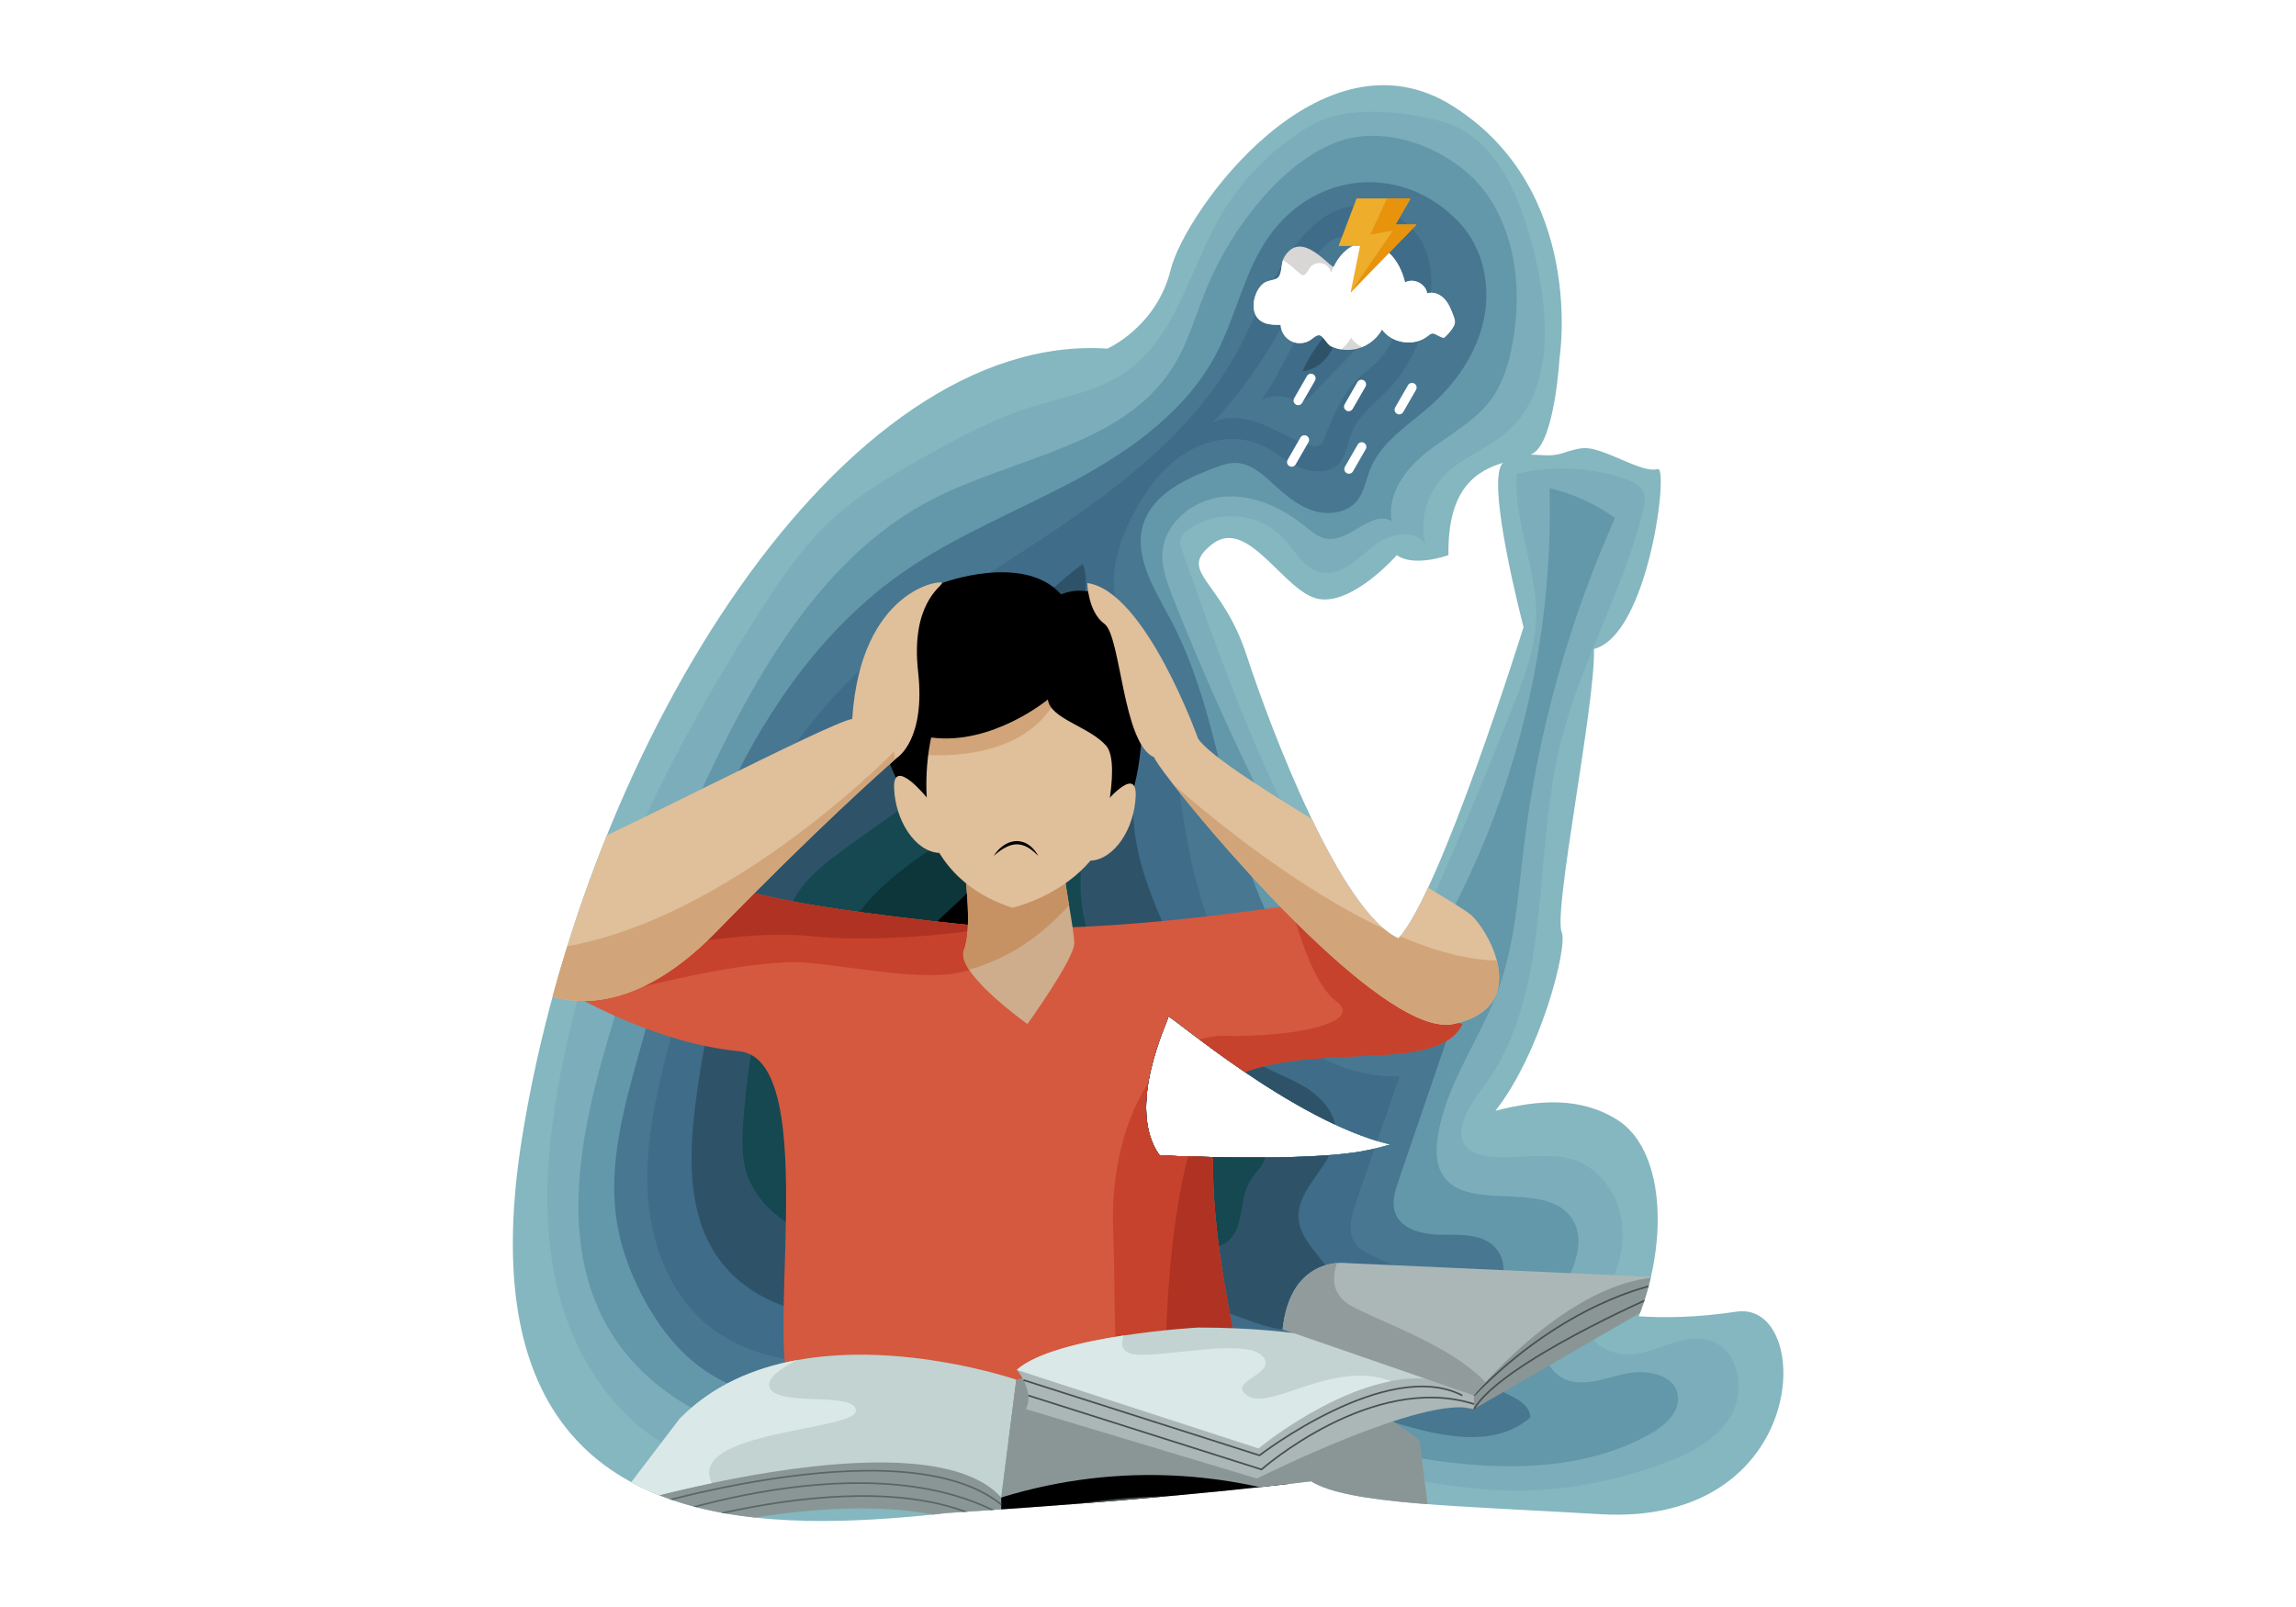 <?xml version="1.0" encoding="utf-8"?>
<!-- Generator: Adobe Illustrator 16.0.0, SVG Export Plug-In . SVG Version: 6.00 Build 0)  -->
<!DOCTYPE svg PUBLIC "-//W3C//DTD SVG 1.1//EN" "http://www.w3.org/Graphics/SVG/1.1/DTD/svg11.dtd">
<svg version="1.1" xmlns="http://www.w3.org/2000/svg" xmlns:xlink="http://www.w3.org/1999/xlink" x="0px" y="0px" width="1400px"
	 height="980px" viewBox="0 0 1400 980" enable-background="new 0 0 1400 980" xml:space="preserve">
<g id="BACKGROUND">
	<rect x="-13" y="-11" fill="#FFFFFF" width="1426" height="1002"/>
</g>
<g id="OBJECTS">
	<g>
		<defs>
			<path id="SVGID_1_" d="M1058.763,799.896c-24.968,3.772-45.179,3.772-59.512,2.827c18.669-47.862,14.963-102.069-13-119.76
				c-22.513-14.244-48.345-12.32-74.407-5.555c27.866-35.614,44.191-100.231,40.436-108.938
				c-5.349-12.404,20.615-139.299,19.66-172.692c33.394-8.587,45.798-111.63,38.876-109.722c-6.923,1.908-18.84-4.771-31.241-9.542
				c-12.405-4.77-15.268-3.816-27.295,0c-6.299,1.999-12.643,0.868-18.904,0.691c0.477-0.219,0.929-0.447,1.355-0.691
				c13.357-7.633,16.219-58.2,16.219-58.2s16.22-101.851-64.64-153.372c-80.861-51.521-163.867,64.402-172.453,99.465
				c-8.587,35.063-38.642,48.182-38.642,48.182c-161.243-10.495-317.716,238.525-356.834,480.868
				c-30.906,191.47,69.812,231.651,172.749,233.972c-0.027,0.059-0.056,0.12-0.056,0.12s0.631-0.029,1.73-0.082
				c26.796,0.498,53.694-1.521,78.415-4.071c1.794-0.186,3.571-0.411,5.335-0.667c62.604-3.984,149.132-10.443,222.888-19.392
				c22.727,14.083,88.695,14.865,176.315,20.059C1104.561,931.029,1106.469,792.686,1058.763,799.896z M739.141,331.854
				c21.942-17.174,43.887,29.577,64.877,33.394c20.991,3.816,47.706-26.715,47.706-26.715c10.495,7.633,31.485,0,31.485,0
				c-0.655-41.256,17.567-51.497,33.381-56.332c-11.462,9.501,12.415,100.221,12.415,100.221s-50.567,162.196-76.327,189.866
				c-35.302-16.221-77.282-125.942-92.548-172.693S717.195,349.028,739.141,331.854z M707.094,704.639
				c-21.219-29.497,5.33-81.977,5.33-84.646c0-2.268,75.486,63.751,135.311,77.969c-5.814,1.673-11.499,3.094-17.001,4.083
				C802.241,707.173,747.549,706.257,707.094,704.639z"/>
		</defs>
		<clipPath id="SVGID_2_">
			<use xlink:href="#SVGID_1_"  overflow="visible"/>
		</clipPath>
		<path clip-path="url(#SVGID_2_)" fill="#84B7BF" d="M1058.763,799.896c-24.968,3.772-45.179,3.772-59.512,2.827
			c18.669-47.862,14.963-102.069-13-119.76c-22.513-14.244-48.345-12.32-74.407-5.555c27.866-35.614,44.191-100.231,40.436-108.938
			c-5.349-12.404,20.615-139.299,19.66-172.692c33.394-8.587,45.798-111.63,38.876-109.722c-6.923,1.908-18.84-4.771-31.241-9.542
			c-12.405-4.77-15.268-3.816-27.295,0c-6.299,1.999-12.643,0.868-18.904,0.691c0.477-0.219,0.929-0.447,1.355-0.691
			c13.357-7.633,16.219-58.2,16.219-58.2s16.22-101.851-64.64-153.372c-80.861-51.521-163.867,64.402-172.453,99.465
			c-8.587,35.063-38.642,48.182-38.642,48.182c-161.243-10.495-317.716,238.525-356.834,480.868
			c-30.906,191.47,69.812,231.651,172.749,233.972c-0.027,0.059-0.056,0.12-0.056,0.12s0.631-0.029,1.73-0.082
			c26.796,0.498,53.694-1.521,78.415-4.071c1.794-0.186,3.571-0.411,5.335-0.667c62.604-3.984,149.132-10.443,222.888-19.392
			c22.727,14.083,88.695,14.865,176.315,20.059C1104.561,931.029,1106.469,792.686,1058.763,799.896z M739.141,331.854
			c21.942-17.174,43.887,29.577,64.877,33.394c20.991,3.816,47.706-26.715,47.706-26.715c10.495,7.633,31.485,0,31.485,0
			c-0.655-41.256,17.567-51.497,33.381-56.332c-11.462,9.501,12.415,100.221,12.415,100.221s-50.567,162.196-76.327,189.866
			c-35.302-16.221-77.282-125.942-92.548-172.693S717.195,349.028,739.141,331.854z M707.094,704.639
			c-21.219-29.497,5.33-81.977,5.33-84.646c0-2.268,75.486,63.751,135.311,77.969c-5.814,1.673-11.499,3.094-17.001,4.083
			C802.241,707.173,747.549,706.257,707.094,704.639z"/>
		<path clip-path="url(#SVGID_2_)" fill="#7BAEBA" d="M744.033,132.037c-18.827,32.682-27.101,74.16-58.32,95.324
			c-16.743,11.35-37.421,14.726-56.709,20.812c-24.045,7.587-46.418,19.627-68.333,32.098
			c-18.687,10.635-37.318,21.747-53.158,36.287c-18.188,16.695-32.154,37.406-45.411,58.233
			c-58.27,91.536-106.978,191.397-123.537,298.636c-5.824,37.715-7.552,76.683,1.689,113.709
			c9.241,37.024,30.438,72.123,62.785,92.372c32.227,20.172,71.896,23.953,109.913,24.417
			c107.214,1.307,214.864-19.465,321.18-5.555c28.689,3.754,57.154,10.025,86.079,10.669c31.419,0.698,62.811-5.317,92.377-15.964
			c16.849-6.067,34.214-14.561,43.098-30.107c8.885-15.548,4.454-39.552-12.506-45.302c-13.521-4.583-27.604,3.632-41.414,7.256
			c-13.81,3.623-33.57-2.436-32.48-16.671c0.396-5.188,3.66-9.631,6.5-13.99c9.129-14.011,15.007-30.729,13.333-47.366
			c-1.673-16.64-11.917-32.902-27.527-38.901c-17.629-6.773-37.633,0.202-56.224-3.121c-3.606-0.645-7.273-1.747-10.012-4.183
			c-10.251-9.114-0.259-25.306,8.039-36.229c43.51-57.277,30.938-137.866,47.347-207.898c11.749-50.145,38.861-95.599,51.248-145.59
			c0.877-3.544,1.66-7.385,0.252-10.753c-1.77-4.231-6.408-6.401-10.733-7.929c-21.268-7.517-44.731-8.693-66.644-3.341
			c-1.975,29.818,12.811,58.707,11.762,88.572c-0.657,18.755-7.519,36.67-14.435,54.116c-18.306,46.178-37.609,91.96-57.894,137.304
			c-3.839,8.58-10.506,18.713-19.739,16.951c-5.086-0.971-8.676-5.405-11.726-9.589c-52.305-71.71-82.497-156.759-111.999-240.472
			c-0.793-2.251-1.597-4.667-1.005-6.979c0.582-2.274,2.404-4.002,4.258-5.442c16.831-13.069,43.491-11.018,58.126,4.472
			c7.362,7.793,12.853,18.969,23.347,21.17c12.116,2.541,22.274-8.358,31.917-16.126c9.641-7.768,27.183-11.166,31.853,0.301
			c-3.947-14.645,0.124-31.193,10.415-42.335c10.708-11.592,26.674-16.816,38.662-27.08c30.117-25.785,26.295-72.984,16.637-111.438
			c-8.124-32.351-22.907-68.637-54.913-78.03c-22.959-6.739-59.431-10.2-79.85,1.583
			C777.086,89.308,757.407,108.822,744.033,132.037z"/>
		<path clip-path="url(#SVGID_2_)" fill="#6397AA" d="M736.57,173.753c-7.108,16.796-11.724,34.808-21.463,50.229
			c-30.38,48.112-96.546,54.534-147.039,80.768c-59.442,30.884-97.798,90.799-127.659,150.761
			c-30.054,60.35-54.405,123.54-72.624,188.452c-15.131,53.913-25.301,114.589,1.797,163.59
			c32.425,58.635,107.372,79.683,174.355,78.061c66.985-1.621,133.228-20.068,200.114-16.108
			c44.5,2.635,87.793,15.124,131.941,21.305c44.146,6.182,91.452,5.445,130.303-16.414c9.029-5.08,18.512-13.591,16.705-23.792
			c-2.337-13.205-20.449-15.756-33.462-12.525c-13.014,3.231-27.863,8.715-38.831,1.001c-14.21-9.997-8.779-32.17-0.512-47.454
			c8.268-15.282,17.932-34.299,8.173-48.676c-16.656-24.536-66.464-1.875-79.8-28.361c-2.991-5.941-2.954-12.944-2.114-19.544
			c4.161-32.729,25.672-60.363,37.049-91.337c10.305-28.055,12.119-58.37,15.751-88.038c8.43-68.87,27.22-136.462,55.541-199.803
			c-11.95-8.58-25.606-14.777-39.933-18.123c2.683,100.597-24.167,201.805-76.363,287.843c-3.373,5.56-7.176,11.352-13.099,14.039
			c-14.814,6.719-29.392-9.387-37.573-23.447c-39.609-68.069-74.03-139.156-102.865-212.442c-3.413-8.673-6.805-17.736-6.104-27.03
			c1.361-18.067,18.855-32.042,36.893-33.759c18.037-1.717,35.774,6.524,49.896,17.879c4.041,3.25,8.166,6.908,13.289,7.715
			c14.116,2.225,27.242-17.855,39.688-10.836c-3.129-16.403,8.607-32.009,21.754-42.305c13.146-10.295,28.688-18.138,38.634-31.553
			c7.447-10.046,11.087-22.413,13.306-34.72c5.485-30.426,2.533-63.595-14.713-89.255c-17.999-26.78-59.396-44.81-91.053-33.707
			C781.045,98.62,750.551,140.725,736.57,173.753z"/>
		<path clip-path="url(#SVGID_2_)" fill="#477791" d="M774.124,143.671c-15.394,21.394-20.169,48.56-32.4,71.905
			c-18.32,34.964-52.125,59.131-86.931,77.75c-34.805,18.619-71.98,33.161-104.341,55.763
			c-46.806,32.692-81.15,80.788-105.703,132.332c-24.552,51.544-40.026,106.85-55.383,161.838
			c-9.243,33.094-18.571,67.427-13.312,101.381c2.44,15.755,7.992,30.928,15.325,45.083c9.258,17.871,21.676,34.519,38.26,45.922
			c22.466,15.45,50.645,20.08,77.896,21c69.151,2.333,137.655-16.537,206.827-14.899c43.544,1.032,86.594,10.204,128.128,23.322
			c30.216,9.543,66.719,20.077,90.659-0.681c-0.696-12.202-18.604-13.619-27.049-22.454c-19.915-20.836,24.816-58.985,5.916-80.747
			c-7.542-8.685-20.829-8.233-32.331-8.198c-11.504,0.036-25.462-2.851-29.128-13.754c-2.081-6.188,0.042-12.918,2.154-19.098
			c17.215-50.341,34.43-100.683,51.646-151.024c-13.08,6.564-19.557,21.161-26.553,34.016c-6.995,12.854-17.707,26.24-32.339,26.525
			c-8.175,0.16-15.812-3.946-22.517-8.627c-37.104-25.904-56.306-70.447-68.483-114.029
			c-12.178-43.583-19.434-89.208-40.686-129.159c-9.895-18.604-23.168-39.075-16.395-59.028
			c5.928-17.464,24.828-26.42,42.028-33.077c4.791-1.854,9.778-3.708,14.907-3.395c8.219,0.503,14.983,6.358,21.066,11.906
			c7.382,6.733,15.046,13.633,24.485,16.903c9.44,3.271,21.211,1.979,27.557-5.737c4.458-5.42,5.46-12.798,8.064-19.315
			c6.709-16.789,23.428-26.878,36.953-38.877c15.709-13.938,28.169-32.199,32.399-52.77c4.23-20.571-0.59-43.459-15.023-58.715
			C855.738,99.705,802.708,103.948,774.124,143.671z"/>
		<path clip-path="url(#SVGID_2_)" fill="#3F6C89" d="M754.453,214.492c-25.615,46.73-69.187,80.723-113.473,110.367
			c-44.286,29.644-91.056,56.78-127.999,95.188c-57.208,59.474-85.74,140.578-106.016,220.57
			c-7.284,28.74-13.76,58.174-11.954,87.768c1.807,29.593,12.888,59.769,35.55,78.885c27.409,23.118,66.509,26.364,102.153,22.461
			c58.095-6.36,116.908-28.65,173.391-13.646c15.755,4.186,30.618,11.163,46.108,16.243c23.907,7.844,49.307,11.11,74.419,9.573
			c14.181-0.869,31.098-5.64,34.763-19.366c1.988-7.438-0.742-15.216-1.466-22.882c-0.724-7.665,1.929-17.059,9.38-19
			c-10.725-4.929-21.447-9.855-32.173-14.784c-3.727-1.713-7.591-3.528-10.183-6.708c-5.78-7.09-3.068-17.557-0.079-26.202
			c8.814-25.493,17.63-50.986,26.445-76.48c-40.873,1.112-78.535-26.157-100.04-60.936c-21.503-34.775-29.458-76.116-34.532-116.688
			c-3.486-27.855-6.168-56.966-20.916-80.852c-5.064-8.2-11.488-15.652-15.155-24.565c-7.948-19.317-1.457-41.598,8.339-60.046
			c7.57-14.258,17.399-27.787,30.941-36.573c13.543-8.786,31.301-12.178,46.144-5.831c8.291,3.545,15.166,9.802,23.341,13.608
			c8.173,3.806,19.064,4.497,25.169-2.139c4.554-4.952,5.008-12.299,7.472-18.56c3.975-10.101,13.055-17.083,20.812-24.675
			c27.09-26.509,47.243-94.733-2.729-111.383C794.568,111.979,770.693,184.866,754.453,214.492z"/>
		<path clip-path="url(#SVGID_2_)" fill="#2E5368" d="M562.982,432.148c-37.148,29.227-78.037,56.887-100.421,98.517
			c-6.736,12.526-11.575,25.979-15.885,39.531c-10.834,34.063-18.489,69.138-22.833,104.618
			c-3.903,31.893-4.352,66.923,14.488,92.95c24.351,33.643,72.226,40.156,113.352,34.387c41.128-5.769,81.346-20.784,122.831-18.864
			c28.628,1.325,56.219,10.688,83.112,20.589c10.758,3.961,21.953,8.091,33.36,6.951c11.406-1.14,23.009-9.338,23.888-20.768
			c1.349-17.545-21.207-28.769-22.991-46.274c-2.007-19.684,22.81-33.725,22.686-53.51c-0.07-11.399-8.707-21.079-18.396-27.087
			c-9.689-6.007-20.768-9.497-30.456-15.504c-21.506-13.336-33.681-37.242-44.812-59.968c-14.452-29.503-29.205-60.18-30.023-93.021
			c-0.557-22.358,5.197-46.099-4.498-66.253c-3.399-7.065-8.505-13.15-12.674-19.791c-6.027-9.6-10.004-20.46-11.788-31.646
			c-1.66-10.41,2.32-24.187-1.686-33.172C625.915,369.691,597.262,405.178,562.982,432.148z"/>
		<path clip-path="url(#SVGID_2_)" fill="#154851" d="M588.895,462.999c-23.893,20.662-50.809,37.482-76.181,56.299
			c-8.875,6.582-17.681,13.527-24.276,22.394c-7.776,10.453-12.083,23.036-15.783,35.528
			c-10.311,34.798-16.844,70.714-19.45,106.914c-0.735,10.215-1.131,20.688,1.826,30.495c3.325,11.023,10.78,20.529,19.91,27.548
			c22.595,17.373,53.474,19.375,81.79,16.123c28.315-3.251,56.249-11.021,84.746-10.507c29.433,0.529,57.998,9.877,87.292,12.787
			c6.473,0.644,13.521,0.831,18.888-2.846c11.224-7.684,7.49-25.488,14.386-37.212c3.157-5.37,8.666-9.639,9.644-15.79
			c1.228-7.709-5.133-14.343-11.019-19.469c-22.354-19.463-45.921-37.798-65.282-60.24c-19.36-22.443-34.527-49.846-36.321-79.432
			c-1.287-21.21,4.308-42.182,6.034-63.361c1.042-12.78-0.662-88.496-19.328-88.385c-7.88,0.047-20.257,29.49-24.536,35.181
			C611.82,441.543,600.724,452.768,588.895,462.999z"/>
		<path clip-path="url(#SVGID_2_)" fill="#0D363A" d="M520.894,560.677c-8.283,12.97-12.904,27.916-16.612,42.854
			c-6.559,26.417-10.555,53.47-11.916,80.654c-0.285,5.699-0.411,11.639,1.939,16.838c2.28,5.042,6.69,8.854,11.506,11.577
			c23.072,13.051,51.558,2.97,77.673-1.577c31.446-5.472,64.375-2.161,94.102,9.461c16.573,6.48,37.412,14.799,50.186,2.41
			c10.23-9.922,7.324-27.78-1.568-38.916c-8.893-11.137-22.07-17.777-33.662-26.068c-28.498-20.388-48.31-52.529-53.717-87.15
			c-2.653-16.982-1.972-34.287-1.285-51.461c0.421-10.521,7.34-58.086-3.469-57.986c-7.172,0.067-27.642,28.616-34.537,34.014
			C572.594,516.417,540.394,531.426,520.894,560.677z"/>
		<path clip-path="url(#SVGID_2_)" d="M553.25,582.966c-12.536,18.95-17.003,41.983-20.438,64.443
			c-2.12,13.858-2.016,31.608,10.659,37.601c6.767,3.2,14.696,1.548,22.073,0.276c24.567-4.237,49.986-3.467,74.252,2.248
			c18.117,4.269,35.938,11.301,54.549,11.034c3.516-5.062,1.115-12.397-3.391-16.603c-4.505-4.204-10.56-6.212-16.176-8.751
			c-29.129-13.175-48.438-42.743-55.952-73.817c-7.106-29.384-2.407-57.25-1.369-86.677c-10.952,10.285-19.489,24.219-30.838,34.973
			C574.851,558.846,562.279,569.316,553.25,582.966z"/>
		<g clip-path="url(#SVGID_2_)">
			<path d="M594.426,587.977c6.588,0,7.377,14.446,8.073,27.192c0.455,8.339,0.885,16.215,2.798,20.696
				c4.61,10.797,12.826,19.454,21.213,27.062c-9.757-4.69-20.687-7.213-31.606-7.213c-4.074,0-8.144,0.35-12.098,1.04l-0.727,0.128
				c-3.128,0.55-6.364,1.118-9.428,1.118c-4.261,0-7.132-1.107-9.036-3.486c-2.11-2.637-2.56-6.702-1.336-12.081
				c2.95-12.963,17.667-48.4,28.893-53.613C592.377,588.261,593.472,587.977,594.426,587.977 M594.426,586.977
				c-1.081,0-2.298,0.297-3.675,0.937c-11.914,5.532-26.645,41.984-29.447,54.299c-0.997,4.382-1.277,9.419,1.531,12.928
				c2.376,2.969,5.941,3.861,9.816,3.861c3.4,0,7.04-0.687,10.327-1.261c3.937-0.688,7.933-1.025,11.926-1.025
				c14.001,0,28.01,4.151,39.649,11.951c-11.105-9.604-22.571-19.69-28.336-33.193C601.287,623.925,606.464,586.977,594.426,586.977
				L594.426,586.977z"/>
		</g>
		<path clip-path="url(#SVGID_2_)" fill="none" stroke="#000000" stroke-miterlimit="10" d="M585.822,609.005
			c-1.368,11.569-5.398,22.813-11.688,32.619c5.8,2.145,12.134,2.83,18.258,1.977c-2.307-10.456-4.615-20.911-6.923-31.366"/>
		<path clip-path="url(#SVGID_2_)" fill="#477791" d="M791.669,178.022c-12.671,29.28-30.388,56.369-52.135,79.712
			c9.276-4.73,20.604-2.848,30.263,1.046c9.656,3.895,18.541,9.657,28.473,12.792c1.979,0.625,4.217,1.122,6.058,0.163
			c1.788-0.932,2.668-2.956,3.413-4.829c5.245-13.176,10.703-26.838,20.991-36.599c3.312-3.141,7.053-5.803,10.347-8.961
			c11.19-10.734,16.45-27.301,13.496-42.525c-2.536-13.087-15.047-33.665-30.199-34.616
			C805.237,143.13,797.195,165.247,791.669,178.022z"/>
		<path clip-path="url(#SVGID_2_)" fill="#3F6C89" d="M769.092,243.89c5.191-2.738,11.561-3.135,17.052-1.066
			c2.443,0.921,4.888,2.331,7.479,2.002c2.595-0.329,4.622-2.319,6.44-4.2c9.409-9.733,18.817-19.466,28.226-29.199
			c15.052-15.57,10.09-50.029-14.927-33.419C794.682,190.41,782.923,225.801,769.092,243.89z"/>
		<path clip-path="url(#SVGID_2_)" fill="#2E5368" d="M812.957,199.291c-7.887,7.786-14.295,17.064-18.785,27.196
			c12.142-1.348,21.826-13.926,20.025-26.008"/>
		<g clip-path="url(#SVGID_2_)">
			<path fill="#D5593F" d="M348.445,606.105c0.051,0.029,0.142,0.08,0.253,0.15C348.618,606.206,348.527,606.155,348.445,606.105z"
				/>
			<path fill="#D5593F" d="M891.688,624.48c-13.812,29.465-82.883,11.968-130.765,28.542c-47.892,16.574,0,197.978,0,197.978
				h-276.26c-21.179-18,18.123-204.95-34.069-209.948c-48.944-4.685-95.956-31.337-101.643-34.655
				c9.644,5.201,23.314,0.053,37.399-9.299c29.384-19.52,60.561-57.341,60.561-57.341c19.337,11.971,140.407,23.939,140.407,23.939
				c13.559,1.67,29.071,2.319,45.442,2.228c56.189-0.283,122.446-9.087,154.3-13.863c11.89-1.771,18.982-2.984,18.982-2.984
				C813.409,608.119,891.688,624.48,891.688,624.48z"/>
			<path fill="#C6422C" d="M632.76,565.924c-13.255,9.723-28.788,20.217-39.584,24.75c-22.605,9.501-67.218-0.496-100.61-3.531
				c-33.392-3.036-101.329,14.875-101.329,14.875s-1.872-1.833-4.888-4.918c8.682-5.769,17.526-13.134,25.671-20.653
				c19.418-17.92,34.89-36.689,34.89-36.689c19.337,11.97,140.407,23.94,140.407,23.94c5.271,0.647,10.826,1.144,16.625,1.497
				C613.06,565.762,622.753,565.983,632.76,565.924z"/>
			<path fill="#AF3222" d="M603.942,565.194c-23.637,5.92-79.604,9.057-109.353,5.698c-27.654-3.128-65.792,2.609-82.569,5.554
				c19.418-17.92,34.89-36.689,34.89-36.689c19.337,11.97,140.407,23.94,140.407,23.94
				C592.589,564.345,598.144,564.841,603.942,565.194z"/>
			<path fill="#C6422C" d="M891.688,624.48c-13.812,29.465-82.883,12.091-130.765,28.666c-2.823,0.981-5.322,2.41-7.509,4.475
				C718.517,690.396,760.924,851,760.924,851h-77.63c-4.634-27-3.107-61.149-4.563-102.969
				c-2.044-58.688,25.317-117.378,67.815-116.366s86.009-8.095,68.018-21.239c-12.709-9.279-22.717-40.712-27.502-58.369
				c11.89-1.771,18.982-2.979,18.982-2.979C813.409,608.121,891.688,624.48,891.688,624.48z"/>
			<path fill="#CEAD8D" d="M655.021,575.213c0,9.663-28.545,49.268-28.545,49.268s-25.893-18.346-35.556-33.149
				c-2.976-4.532-4.413-8.742-3.117-11.98c5.525-13.812,0-50.644,0-53.406c0,0,30.964-11.728,48.347-13.762
				c6.981-0.81,11.768-0.06,11.505,3.633c-0.07,0.982-0.091,2.105-0.05,3.339c0.182,8.086,2.317,21.118,4.25,32.826
				C653.514,562.027,655.021,571.084,655.021,575.213z"/>
			<path fill="#C69263" d="M651.854,551.98c-11.515,13.062-31.915,31.348-60.934,39.351c-2.976-4.532-4.413-8.742-3.117-11.98
				c5.525-13.812,0-50.644,0-53.406c0,0,30.964-11.728,48.347-13.762c3.946,2.064,7.862,4.392,11.455,6.972
				C647.787,527.24,649.922,540.272,651.854,551.98z"/>
			<path fill="#E0BF9B" d="M561.094,454.116c0,0-14.734,76.432,56.173,99.454c0,0,80.115-17.495,61.698-99.454
				c-18.417-81.957-46.405-87.482-58.195-82.878C608.979,375.842,560.741,418.712,561.094,454.116z"/>
			<path fill="#D1A579" d="M545.163,458.321c0,0,75.91,15.492,100.195-34.09c24.285-49.582-36.427-23.273-36.427-23.273
				L545.163,458.321z"/>
			<path d="M638.95,426.593c0,0-33.947,28.11-71.148,23.162c0,0-8.636,35.37,3.598,68.167c0,0-90.478-120.74,3.04-162.362
				c0,0,49.669-18.686,72.605,6.948c0,0,17.397-8.609,34.671,7.566c17.273,16.176,26.132,117.442-11.585,147.848
				c0,0,14.479-51.442,4.36-63.136S640.299,438.365,638.95,426.593z"/>
			<g>
				<path d="M605.995,521.938c0,0,0.239-0.458,0.754-1.205c0.517-0.742,1.316-1.771,2.433-2.873c0.566-0.54,1.188-1.13,1.921-1.664
					c0.721-0.549,1.517-1.099,2.411-1.556c0.881-0.477,1.85-0.893,2.878-1.191c1.029-0.305,2.121-0.466,3.22-0.538
					c1.101,0.008,2.214,0.072,3.263,0.353c1.063,0.222,2.036,0.668,2.947,1.111c0.447,0.237,0.871,0.498,1.282,0.756
					c0.401,0.271,0.766,0.571,1.133,0.844c0.702,0.581,1.347,1.153,1.86,1.75c0.262,0.291,0.513,0.571,0.751,0.837
					c0.223,0.279,0.418,0.556,0.609,0.808c0.387,0.501,0.696,0.955,0.924,1.348c0.471,0.774,0.721,1.222,0.721,1.222
					s-0.387-0.349-1.028-0.969c-0.309-0.321-0.721-0.675-1.181-1.083c-0.449-0.422-0.989-0.854-1.575-1.317
					c-0.284-0.243-0.598-0.471-0.934-0.688c-0.335-0.216-0.646-0.49-1.017-0.691c-0.364-0.209-0.726-0.444-1.113-0.646
					c-0.399-0.176-0.782-0.403-1.195-0.58c-0.827-0.346-1.703-0.63-2.607-0.814c-0.899-0.224-1.842-0.245-2.774-0.239
					c-0.935,0.043-1.873,0.154-2.777,0.4c-0.898,0.255-1.793,0.521-2.617,0.909c-0.829,0.372-1.622,0.774-2.349,1.21
					c-0.73,0.43-1.399,0.885-2.019,1.308C607.482,520.489,605.995,521.938,605.995,521.938z"/>
			</g>
			<path fill="#E0BF9B" d="M886.163,624.48c-39.463,8.349-137.897-103.849-171.158-146.61c-7.104-9.137-11.231-15.107-11.181-16.048
				c0.921-16.24,26.713-11.393,26.713-11.393c13.812,21.188,155.626,97.616,166.676,107.744
				c4.796,4.391,12.354,15.543,15.481,27.583C916.772,601.48,913.281,618.743,886.163,624.48z"/>
			<path fill="#E0BF9B" d="M662.986,355.559c0,0,0.324,17.521,10.453,24.888c10.13,7.367,11.051,73.425,30.389,81.375
				c19.339,7.949,26.705-11.389,26.705-11.389S698.464,360.39,662.986,355.559z"/>
			<path fill="#E0BF9B" d="M547.278,461.822c0,0-0.546,0.465-1.619,1.396c-8.095,7.053-46.293,40.85-108.888,104.961
				c-70.901,72.633-120.625,29.588-120.625,29.588c-5.201-5.597-8.267-11.789-9.643-18.153
				c-5.201-24.072,13.731-50.654,32.663-56.675c23.941-7.609,166.675-82.64,180.487-84.481
				c10.564-1.407,21.127,13.002,25.509,19.863C546.519,460.426,547.278,461.822,547.278,461.822z"/>
			<path fill="#E0BF9B" d="M547.28,461.821c0,0,17.174-10.747,12.544-52.172c-4.631-41.425,14.295-51.805,14.615-54.09
				c0.319-2.285-49.661,3.427-54.785,82.902C519.654,438.461,523.701,463.625,547.28,461.821z"/>
			<path fill="#E0BF9B" d="M565.071,486.293c0,0-20.562-25.297-19.887-5.735c0.674,19.563,12.6,38.732,27.549,39.604
				C572.733,520.162,572.937,494.551,565.071,486.293z"/>
			<path fill="#E0BF9B" d="M672.611,491.016c0,0,20.561-25.297,19.887-5.734c-0.675,19.562-12.601,38.73-27.549,39.603
				C664.949,524.884,664.745,499.272,672.611,491.016z"/>
			<path fill="#D1A579" d="M545.659,463.219c-8.095,7.053-46.293,40.85-108.888,104.961
				c-70.901,72.633-120.625,29.588-120.625,29.588c-5.201-5.597-8.267-11.789-9.643-18.153
				c114.179,6.86,238.659-121.293,238.659-121.293S545.355,460.112,545.659,463.219z"/>
			<path fill="#D1A579" d="M886.163,624.48c-39.463,8.349-137.897-103.849-171.158-146.61c0,0,116.365,106.336,197.689,107.885
				C916.772,601.48,913.281,618.743,886.163,624.48z"/>
			<path fill="#AF3222" d="M760.924,851h-50.553c-0.071-48,3.47-176.46,43.044-193.5C718.517,690.275,760.924,851,760.924,851z"/>
		</g>
		<g clip-path="url(#SVGID_2_)">
			<path fill="#8A9695" d="M372.911,919.66c0,0,12.892,10.13,4.604,24.864c0,0,159.311-51.569,232.98-5.524v-25.785
				C610.495,913.215,552.48,834.021,372.911,919.66z"/>
			<path d="M610.495,939c0,0,127.08-38.678,252.318,30.388c0,0-3.685-14.733,11.972-17.496c0,0-125.239-104.979-264.29-38.677V939z"
				/>
			<path fill="#C2D3D2" d="M619.708,841.385l-9.218,71.832c-29.081-32.572-116.183-21.432-176.429-8.803
				c-35.142,7.376-61.147,15.249-61.147,15.249l41.437-54.338c19.944-20.47,45.494-31.115,71.751-35.911
				C550.769,817.626,619.708,841.385,619.708,841.385z"/>
			<path fill="#8A9695" d="M610.495,913.215l9.208-71.828c0,0,144.577-41.439,245.871,36.836l9.21,73.669
				C874.784,951.892,760.596,867.172,610.495,913.215z"/>
			<path fill="none" stroke="#586664" stroke-miterlimit="10" d="M376.502,923.577c0,0,172.601-55.792,233.992-6.064"/>
			<path fill="none" stroke="#586664" stroke-miterlimit="10" d="M380.183,932.802c0,0,142.521-57.184,230.312-9.225"/>
			<path fill="none" stroke="#586664" stroke-miterlimit="10" d="M380.183,939.613c0,0,155.414-56.596,230.312-6.812"/>
			<path fill="none" stroke="#484F4E" stroke-miterlimit="10" d="M610.495,939c0,0,130.441-51.998,252.156,24.034"/>
			<path fill="none" stroke="#484F4E" stroke-miterlimit="10" d="M610.495,927.949c0,0,148.892-48.549,254.476,29.366"/>
			<path fill="#DAE8E7" d="M521.91,860.347c0,12.143-103.858,12.254-87.85,44.067c-35.142,7.376-61.147,15.249-61.147,15.249
				l41.437-54.338c19.944-20.47,45.494-31.115,71.751-35.911c-10.361,5.212-19.053,11.384-16.807,16.767
				C474.353,858.323,521.91,848.204,521.91,860.347z"/>
		</g>
		<g clip-path="url(#SVGID_2_)">
			<path fill="#8A9695" d="M898.744,859.298l112.961-65.382c0,0-7.981-5.218,0-15.04c0,0-101.058,5.255-120.02,43.371
				C872.723,860.36,898.744,859.298,898.744,859.298z"/>
			<path fill="#ABB7B7" d="M620.029,835.355c0,0,11.05,12.893,5.525,23.942l140.893,42.359c0,0,102.523-51.568,132.297-42.359
				v-8.288C898.744,851.01,809.728,798.521,620.029,835.355z"/>
			<path fill="#ABB7B7" d="M1011.705,778.871c-44.501,1.933-89.004,45.604-105.881,64.041c-4.544,4.958-7.083,8.095-7.083,8.095
				l-116.64-40.363c3.604-33.382,23.011-39.522,33.129-40.413c3.704-0.324,6.162,0.051,6.162,0.051L1011.705,778.871z"/>
			<path fill="#C2D3D2" d="M898.71,850.978c-14.915-10.878-32.876-12.184-50.665-8.713c-40.808,7.943-80.675,40.971-80.675,40.971
				l-147.339-47.882c11.95-10.625,40.171-17.1,65.104-20.915c24.254-3.692,45.402-4.866,45.402-4.866
				C853.812,809.572,897.374,849.723,898.71,850.978z"/>
			<path fill="#DAE8E7" d="M848.045,842.265c-40.808,7.943-80.675,40.971-80.675,40.971l-147.339-47.882
				c11.95-10.625,40.171-17.1,65.104-20.915c-1.812,5.282-1.376,10.544,6.769,11.505c17.201,2.023,67.795-10.119,77.914,1.012
				c10.118,11.131-22.849,15.178-8.895,24.285c13.953,9.106,52.404-22.262,86.809-9.107
				C847.833,842.174,847.944,842.214,848.045,842.265z"/>
			<path fill="none" stroke="#484F4E" stroke-miterlimit="10" d="M624.1,841.604l143.883,45.934c0,0,77.966-60.163,123.703-36.527"
				/>
			<path fill="none" stroke="#484F4E" stroke-miterlimit="10" d="M627.029,851.01l142.181,45.123c0,0,67.529-59.55,129.534-39.905"
				/>
			<path fill="none" stroke="#484F4E" stroke-miterlimit="10" d="M1008.865,783.622c0,0-54.255,9.987-110.121,67.388"/>
			<path fill="none" stroke="#484F4E" stroke-miterlimit="10" d="M1008.865,790.408c0,0-92.931,40.343-110.121,68.89"/>
			<path fill="#919B9B" d="M905.824,842.912c-4.544,4.958-7.083,8.095-7.083,8.095l-116.64-40.363
				c3.604-33.382,23.011-39.522,33.129-40.413c-3.127,9.016-3.217,19.741,9.088,26.368
				C843.32,806.829,884.291,820.348,905.824,842.912z"/>
		</g>
		<g clip-path="url(#SVGID_2_)">
			<path fill="#D8D7D6" d="M887.145,196.571c-0.102,1.518-0.931,2.884-1.821,4.119c-1.417,1.993-3.056,3.835-4.908,5.414
				c-1.234-0.325-2.418-0.8-3.542-1.427c-1.162-0.647-2.387-1.488-3.703-1.265c-0.972,0.151-1.75,0.86-2.519,1.477
				c-4.149,3.339-9.685,4.503-14.926,3.714c-0.333-0.041-0.667-0.091-1.001-0.172c-4.787-0.931-9.238-3.501-12.042-7.519
				c-2.651,4.857-7.073,8.682-12.184,10.757c-1.771,0.728-3.622,1.234-5.523,1.498c-2.358,0.334-4.797,0.304-7.175-0.081
				c-2.136-0.354-4.22-0.992-6.162-1.902c-2.874-1.346-4.918-7.296-7.842-6.73c-1.761,0.345-3.076,1.741-4.554,2.753
				c-3.42,2.378-8.145,2.722-11.87,0.87c-3.732-1.852-6.324-5.818-6.496-9.977c-4.734,0.05-10.007-0.091-13.386-3.4
				c-3.329-3.248-3.674-8.581-2.449-13.063c0.891-3.268,2.54-6.415,5.11-8.61c3.116-2.651,8.055-1.721,9.725-4.381
				c1.649-2.642,1.344-6.709,2.438-10.119c0.253-0.77,0.567-1.508,1.002-2.186c3.339-5.251,7.245-6.547,11.211-5.778
				c6.093,1.174,12.336,7.184,16.878,11.11c0.496,0.425,1.043,0.86,1.69,0.972c0.04,0.01,0.081,0.01,0.111,0.01
				c1.973,0.253,2.995-2.307,4.098-4.027c1.569-2.438,4.696-3.764,7.529-3.177c2.843,0.587,5.19,3.026,5.665,5.889
				c1.62-4.483,4.129-8.904,7.468-12.264c3.461,1.022,6.699,2.955,9.319,5.455c4.909,4.685,7.843,11.121,9.462,17.718
				c5.119-2.975,12.729,0.81,13.448,6.688c3.723-1.296,7.952,0.516,10.624,3.42c2.671,2.894,4.108,6.688,5.484,10.382
				C886.76,193.971,887.235,195.256,887.145,196.571z"/>
			<path fill="#FFFFFF" d="M887.145,196.571c-0.102,1.518-0.931,2.884-1.821,4.119c-1.417,1.993-3.056,3.835-4.908,5.414
				c-1.234-0.325-2.418-0.8-3.542-1.427c-1.162-0.647-2.387-1.488-3.703-1.265c-0.972,0.151-1.75,0.86-2.519,1.477
				c-4.149,3.339-9.685,4.503-14.926,3.714c-0.333-0.111-0.667-0.172-1.001-0.172c-4.787-0.931-9.238-3.501-12.042-7.519
				c-2.651,4.857-7.073,8.682-12.184,10.757c-2.65-1.326-4.978-3.238-6.698-5.697c-1.506,2.742-3.57,5.161-6,7.114
				c-2.136-0.354-4.22-0.992-6.162-1.902c-2.874-1.346-4.918-7.296-7.842-6.73c-1.761,0.345-3.076,1.741-4.554,2.753
				c-3.42,2.378-8.145,2.722-11.87,0.87c-3.732-1.852-6.324-5.818-6.496-9.977c-4.734,0.05-10.007-0.091-13.386-3.4
				c-3.329-3.248-3.674-8.581-2.449-13.063c0.891-3.268,2.54-6.415,5.11-8.61c3.116-2.651,8.055-1.721,9.725-4.381
				c1.649-2.642,1.344-6.709,2.438-10.119c3.765,2.397,7.326,5.717,10.199,8.206c0.497,0.425,1.043,0.86,1.689,0.972
				c2.056,0.364,3.098-2.266,4.221-4.018c1.558-2.438,4.685-3.764,7.528-3.177c2.833,0.587,5.19,3.025,5.665,5.889
				c0.456-1.265,0.982-2.52,1.59-3.744c3.177-6.617,8.379-12.446,15.432-14.015c3.096-0.698,6.293-0.475,9.328,0.435
				c3.461,1.022,6.699,2.955,9.319,5.455c4.909,4.685,7.843,11.121,9.462,17.718c5.119-2.975,12.729,0.81,13.448,6.688
				c3.723-1.296,7.952,0.516,10.624,3.42c2.671,2.894,4.108,6.688,5.484,10.382C886.76,193.971,887.235,195.256,887.145,196.571z"/>
		</g>
		<g clip-path="url(#SVGID_2_)">
			<polygon fill="#EEAD2B" points="823.508,178.522 829.315,150 816.191,150 827.191,121 860.097,121 850.93,136.935 
				863.71,136.979 			"/>
			<polygon fill="#E8930C" points="823.508,178.277 849.422,140.575 835.589,143.066 845.678,121 860.097,121 850.93,136.935 
				863.71,136.857 			"/>
		</g>
		<path clip-path="url(#SVGID_2_)" fill="#FFFFFF" d="M800.785,228.257c-1.353-0.779-3.081-0.313-3.86,1.041l-7.798,13.55
			c-0.778,1.353-0.313,3.082,1.04,3.861c1.353,0.779,3.081,0.313,3.86-1.041l7.799-13.549
			C802.605,230.765,802.14,229.036,800.785,228.257z"/>
		<path clip-path="url(#SVGID_2_)" fill="#FFFFFF" d="M796.807,265.794c-1.354-0.779-3.083-0.313-3.862,1.041l-7.798,13.55
			c-0.779,1.354-0.313,3.083,1.041,3.861c1.353,0.779,3.08,0.313,3.86-1.04l7.798-13.551
			C798.625,268.302,798.159,266.573,796.807,265.794z"/>
		<path clip-path="url(#SVGID_2_)" fill="#FFFFFF" d="M831.568,231.943c-1.353-0.779-3.082-0.313-3.86,1.041l-7.799,13.55
			c-0.778,1.353-0.313,3.082,1.04,3.86c1.354,0.779,3.082,0.313,3.86-1.04l7.8-13.55
			C833.388,234.45,832.922,232.722,831.568,231.943z"/>
		<path clip-path="url(#SVGID_2_)" fill="#FFFFFF" d="M831.734,270.058c-1.354-0.779-3.082-0.313-3.862,1.041l-7.797,13.55
			c-0.78,1.354-0.314,3.082,1.039,3.861c1.354,0.779,3.082,0.313,3.861-1.041l7.798-13.55
			C833.554,272.565,833.087,270.837,831.734,270.058z"/>
		<path clip-path="url(#SVGID_2_)" fill="#FFFFFF" d="M862.384,233.869c-1.354-0.779-3.083-0.314-3.861,1.04l-7.8,13.55
			c-0.778,1.354-0.313,3.082,1.041,3.861c1.353,0.779,3.082,0.313,3.86-1.04l7.8-13.551
			C864.201,236.376,863.735,234.647,862.384,233.869z"/>
	</g>
</g>
</svg>
